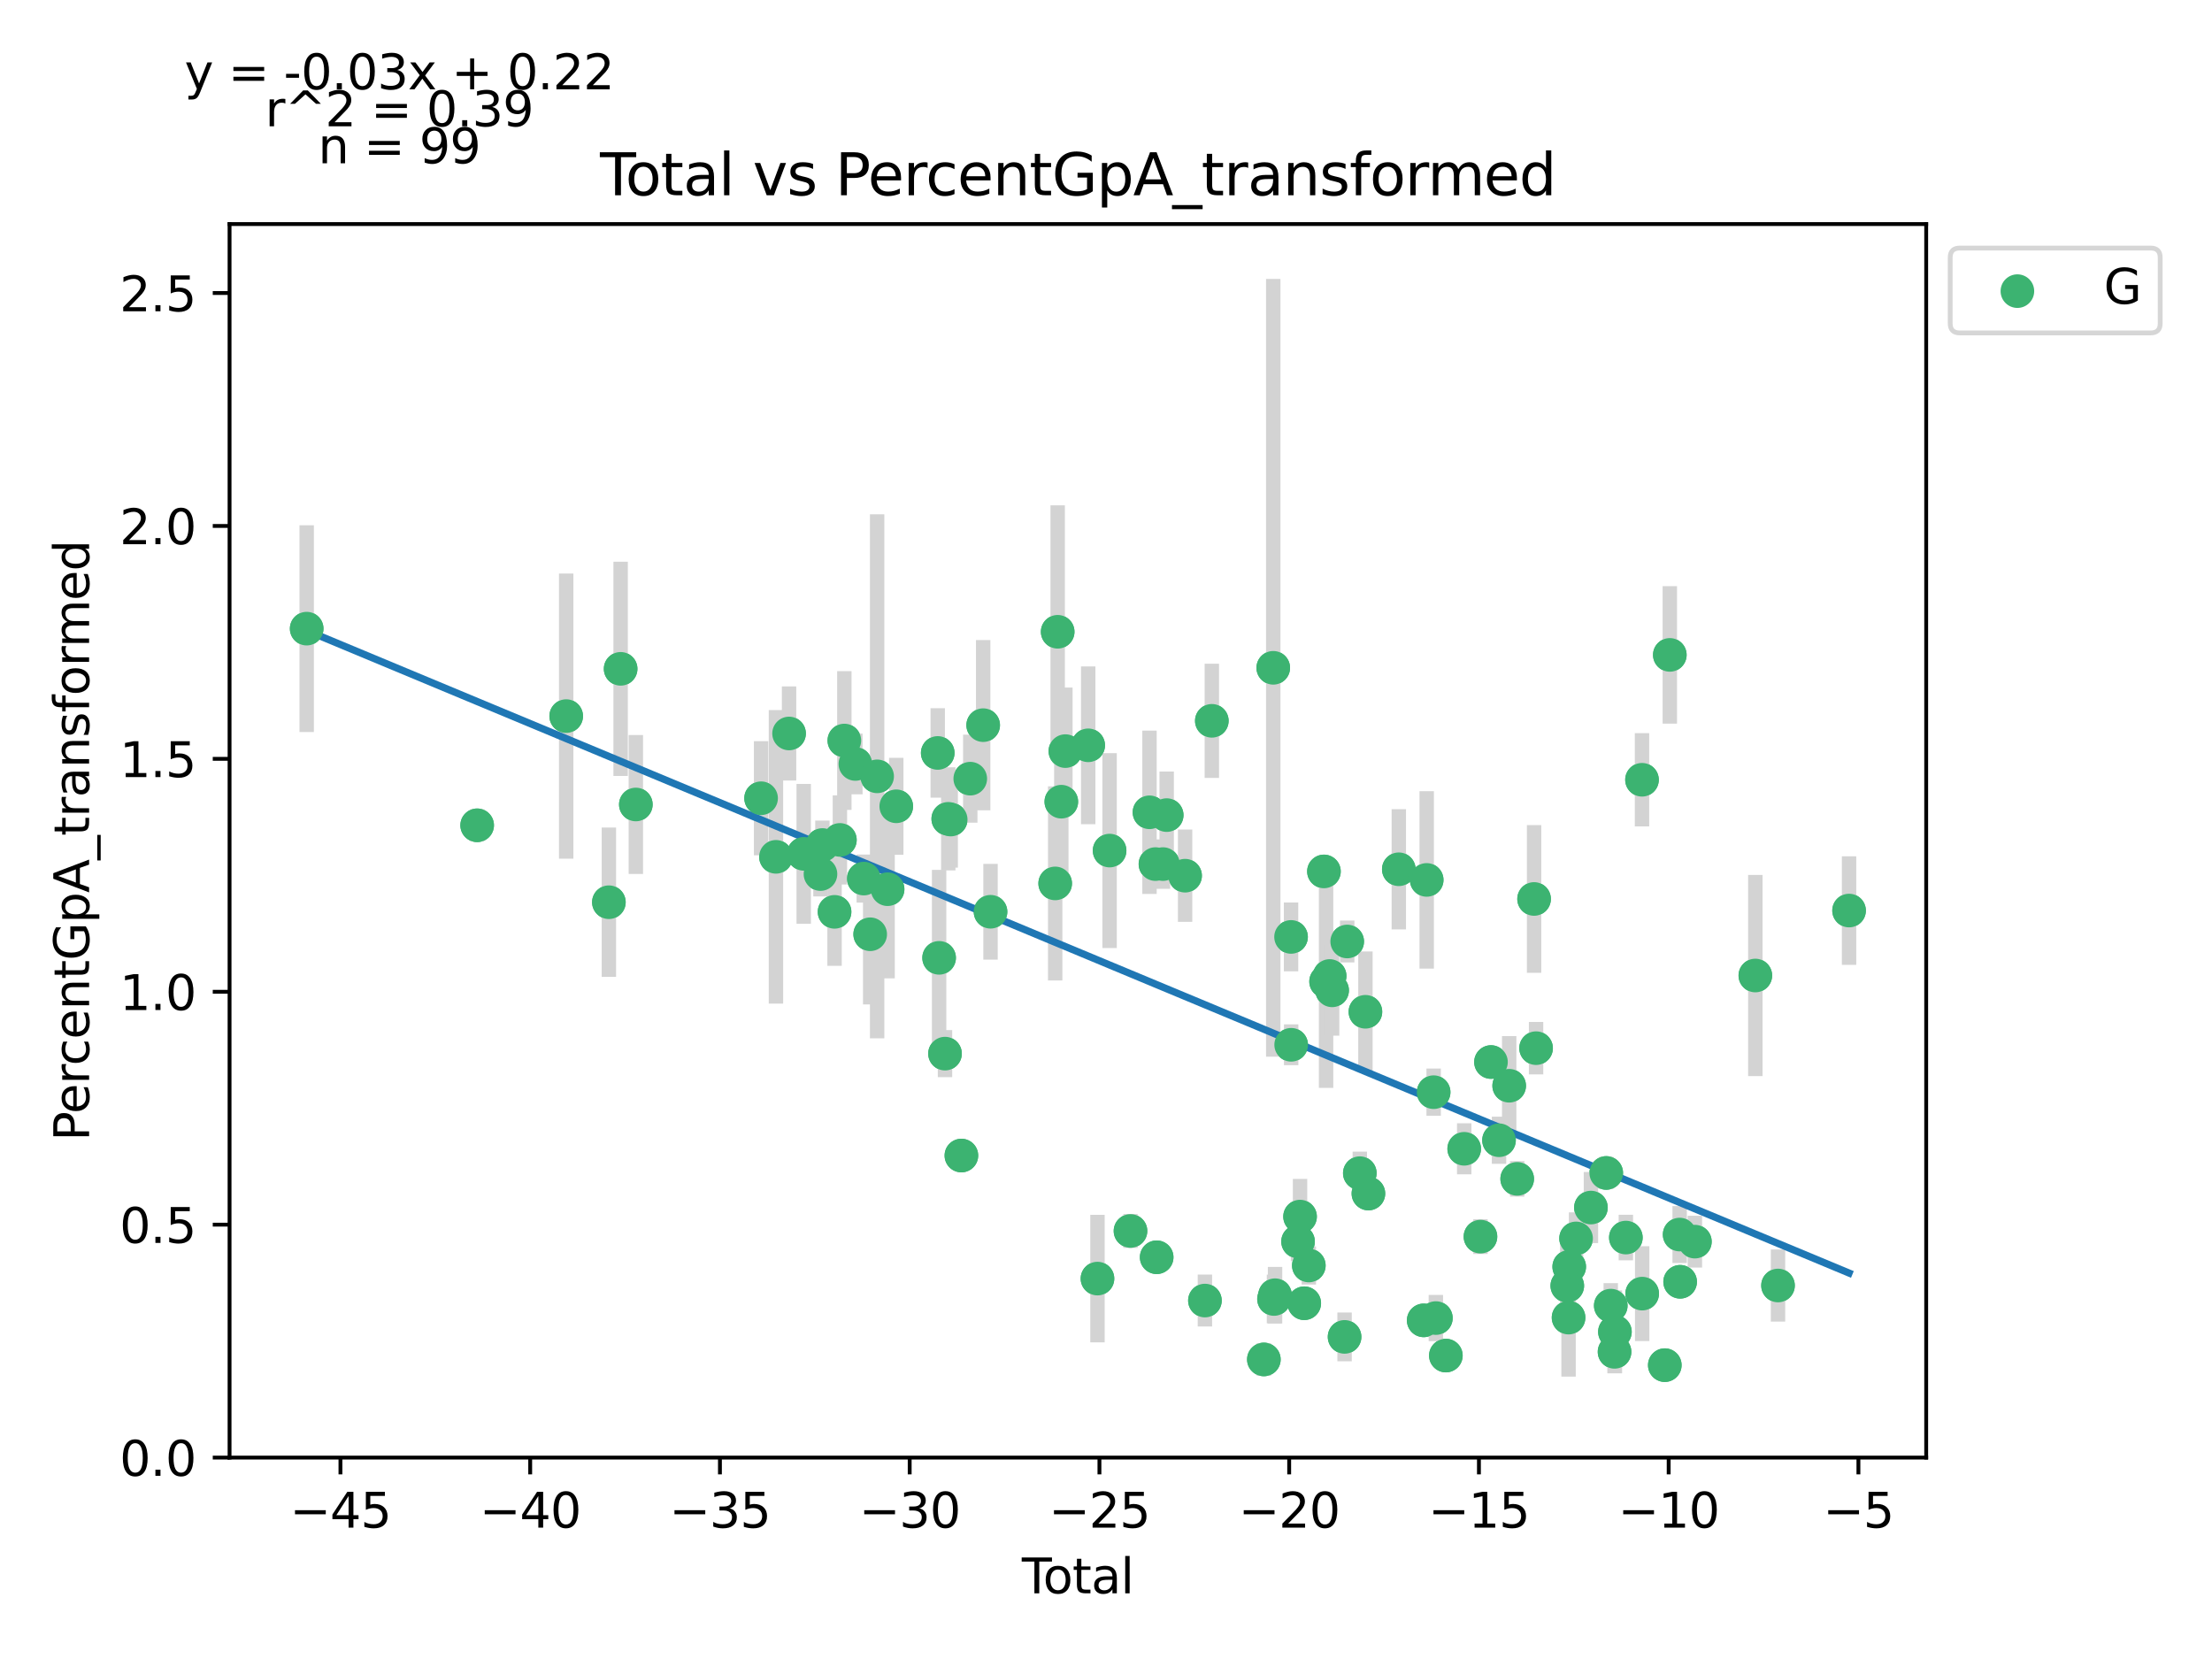 <?xml version="1.0" encoding="utf-8" standalone="no"?>
<!DOCTYPE svg PUBLIC "-//W3C//DTD SVG 1.1//EN"
  "http://www.w3.org/Graphics/SVG/1.1/DTD/svg11.dtd">
<svg xmlns:xlink="http://www.w3.org/1999/xlink" width="460.8pt" height="345.6pt" viewBox="0 0 460.8 345.6" xmlns="http://www.w3.org/2000/svg" version="1.1">
 <defs>
  <style type="text/css">*{stroke-linejoin: round; stroke-linecap: butt}</style>
 </defs>
 <g id="figure_1">
  <g id="patch_1">
   <path d="M 0 345.6 
L 460.8 345.6 
L 460.8 0 
L 0 0 
z
" style="fill: #ffffff"/>
  </g>
  <g id="axes_1">
   <g id="patch_2">
    <path d="M 47.821 303.64 
L 401.26 303.64 
L 401.26 46.676 
L 47.821 46.676 
z
" style="fill: #ffffff"/>
   </g>
   <g id="PathCollection_1">
    <defs>
     <path id="mb02f59ea10" d="M 0 3 
C 0.796 3 1.559 2.684 2.121 2.121 
C 2.684 1.559 3 0.796 3 0 
C 3 -0.796 2.684 -1.559 2.121 -2.121 
C 1.559 -2.684 0.796 -3 0 -3 
C -0.796 -3 -1.559 -2.684 -2.121 -2.121 
C -2.684 -1.559 -3 -0.796 -3 0 
C -3 0.796 -2.684 1.559 -2.121 2.121 
C -1.559 2.684 -0.796 3 0 3 
z
" style="stroke: #3cb371"/>
    </defs>
    <g clip-path="url(#p8abb389a45)">
     <use xlink:href="#mb02f59ea10" x="63.887" y="130.959" style="fill: #3cb371; stroke: #3cb371"/>
     <use xlink:href="#mb02f59ea10" x="99.401" y="171.925" style="fill: #3cb371; stroke: #3cb371"/>
     <use xlink:href="#mb02f59ea10" x="117.95" y="149.177" style="fill: #3cb371; stroke: #3cb371"/>
     <use xlink:href="#mb02f59ea10" x="126.842" y="187.948" style="fill: #3cb371; stroke: #3cb371"/>
     <use xlink:href="#mb02f59ea10" x="129.289" y="139.33" style="fill: #3cb371; stroke: #3cb371"/>
     <use xlink:href="#mb02f59ea10" x="132.458" y="167.589" style="fill: #3cb371; stroke: #3cb371"/>
     <use xlink:href="#mb02f59ea10" x="158.55" y="166.289" style="fill: #3cb371; stroke: #3cb371"/>
     <use xlink:href="#mb02f59ea10" x="161.646" y="178.494" style="fill: #3cb371; stroke: #3cb371"/>
     <use xlink:href="#mb02f59ea10" x="164.377" y="152.798" style="fill: #3cb371; stroke: #3cb371"/>
     <use xlink:href="#mb02f59ea10" x="167.43" y="177.873" style="fill: #3cb371; stroke: #3cb371"/>
     <use xlink:href="#mb02f59ea10" x="170.92" y="182.082" style="fill: #3cb371; stroke: #3cb371"/>
     <use xlink:href="#mb02f59ea10" x="171.322" y="176.034" style="fill: #3cb371; stroke: #3cb371"/>
     <use xlink:href="#mb02f59ea10" x="173.854" y="189.955" style="fill: #3cb371; stroke: #3cb371"/>
     <use xlink:href="#mb02f59ea10" x="174.965" y="174.97" style="fill: #3cb371; stroke: #3cb371"/>
     <use xlink:href="#mb02f59ea10" x="175.891" y="154.266" style="fill: #3cb371; stroke: #3cb371"/>
     <use xlink:href="#mb02f59ea10" x="178.193" y="159.147" style="fill: #3cb371; stroke: #3cb371"/>
     <use xlink:href="#mb02f59ea10" x="179.944" y="183.026" style="fill: #3cb371; stroke: #3cb371"/>
     <use xlink:href="#mb02f59ea10" x="181.277" y="194.625" style="fill: #3cb371; stroke: #3cb371"/>
     <use xlink:href="#mb02f59ea10" x="182.723" y="161.727" style="fill: #3cb371; stroke: #3cb371"/>
     <use xlink:href="#mb02f59ea10" x="184.904" y="185.239" style="fill: #3cb371; stroke: #3cb371"/>
     <use xlink:href="#mb02f59ea10" x="186.707" y="167.966" style="fill: #3cb371; stroke: #3cb371"/>
     <use xlink:href="#mb02f59ea10" x="195.346" y="156.853" style="fill: #3cb371; stroke: #3cb371"/>
     <use xlink:href="#mb02f59ea10" x="195.635" y="199.535" style="fill: #3cb371; stroke: #3cb371"/>
     <use xlink:href="#mb02f59ea10" x="196.863" y="219.489" style="fill: #3cb371; stroke: #3cb371"/>
     <use xlink:href="#mb02f59ea10" x="197.54" y="170.578" style="fill: #3cb371; stroke: #3cb371"/>
     <use xlink:href="#mb02f59ea10" x="198.048" y="170.727" style="fill: #3cb371; stroke: #3cb371"/>
     <use xlink:href="#mb02f59ea10" x="200.275" y="240.721" style="fill: #3cb371; stroke: #3cb371"/>
     <use xlink:href="#mb02f59ea10" x="202.124" y="162.211" style="fill: #3cb371; stroke: #3cb371"/>
     <use xlink:href="#mb02f59ea10" x="204.815" y="151.064" style="fill: #3cb371; stroke: #3cb371"/>
     <use xlink:href="#mb02f59ea10" x="206.346" y="189.936" style="fill: #3cb371; stroke: #3cb371"/>
     <use xlink:href="#mb02f59ea10" x="219.815" y="184.032" style="fill: #3cb371; stroke: #3cb371"/>
     <use xlink:href="#mb02f59ea10" x="220.335" y="131.611" style="fill: #3cb371; stroke: #3cb371"/>
     <use xlink:href="#mb02f59ea10" x="221.092" y="167.007" style="fill: #3cb371; stroke: #3cb371"/>
     <use xlink:href="#mb02f59ea10" x="221.938" y="156.469" style="fill: #3cb371; stroke: #3cb371"/>
     <use xlink:href="#mb02f59ea10" x="226.692" y="155.262" style="fill: #3cb371; stroke: #3cb371"/>
     <use xlink:href="#mb02f59ea10" x="228.623" y="266.355" style="fill: #3cb371; stroke: #3cb371"/>
     <use xlink:href="#mb02f59ea10" x="231.151" y="177.191" style="fill: #3cb371; stroke: #3cb371"/>
     <use xlink:href="#mb02f59ea10" x="235.503" y="256.433" style="fill: #3cb371; stroke: #3cb371"/>
     <use xlink:href="#mb02f59ea10" x="239.461" y="169.217" style="fill: #3cb371; stroke: #3cb371"/>
     <use xlink:href="#mb02f59ea10" x="240.701" y="180.005" style="fill: #3cb371; stroke: #3cb371"/>
     <use xlink:href="#mb02f59ea10" x="240.957" y="261.909" style="fill: #3cb371; stroke: #3cb371"/>
     <use xlink:href="#mb02f59ea10" x="242.269" y="180.005" style="fill: #3cb371; stroke: #3cb371"/>
     <use xlink:href="#mb02f59ea10" x="243.044" y="169.802" style="fill: #3cb371; stroke: #3cb371"/>
     <use xlink:href="#mb02f59ea10" x="246.878" y="182.422" style="fill: #3cb371; stroke: #3cb371"/>
     <use xlink:href="#mb02f59ea10" x="251.008" y="270.93" style="fill: #3cb371; stroke: #3cb371"/>
     <use xlink:href="#mb02f59ea10" x="252.446" y="150.16" style="fill: #3cb371; stroke: #3cb371"/>
     <use xlink:href="#mb02f59ea10" x="263.285" y="283.195" style="fill: #3cb371; stroke: #3cb371"/>
     <use xlink:href="#mb02f59ea10" x="265.242" y="139.117" style="fill: #3cb371; stroke: #3cb371"/>
     <use xlink:href="#mb02f59ea10" x="265.398" y="270.604" style="fill: #3cb371; stroke: #3cb371"/>
     <use xlink:href="#mb02f59ea10" x="265.618" y="269.816" style="fill: #3cb371; stroke: #3cb371"/>
     <use xlink:href="#mb02f59ea10" x="268.95" y="195.178" style="fill: #3cb371; stroke: #3cb371"/>
     <use xlink:href="#mb02f59ea10" x="268.974" y="217.647" style="fill: #3cb371; stroke: #3cb371"/>
     <use xlink:href="#mb02f59ea10" x="270.408" y="258.635" style="fill: #3cb371; stroke: #3cb371"/>
     <use xlink:href="#mb02f59ea10" x="270.826" y="253.438" style="fill: #3cb371; stroke: #3cb371"/>
     <use xlink:href="#mb02f59ea10" x="271.7" y="271.489" style="fill: #3cb371; stroke: #3cb371"/>
     <use xlink:href="#mb02f59ea10" x="272.653" y="263.627" style="fill: #3cb371; stroke: #3cb371"/>
     <use xlink:href="#mb02f59ea10" x="275.801" y="181.534" style="fill: #3cb371; stroke: #3cb371"/>
     <use xlink:href="#mb02f59ea10" x="276.247" y="204.464" style="fill: #3cb371; stroke: #3cb371"/>
     <use xlink:href="#mb02f59ea10" x="276.99" y="203.317" style="fill: #3cb371; stroke: #3cb371"/>
     <use xlink:href="#mb02f59ea10" x="277.508" y="206.307" style="fill: #3cb371; stroke: #3cb371"/>
     <use xlink:href="#mb02f59ea10" x="280.099" y="278.498" style="fill: #3cb371; stroke: #3cb371"/>
     <use xlink:href="#mb02f59ea10" x="280.648" y="196.13" style="fill: #3cb371; stroke: #3cb371"/>
     <use xlink:href="#mb02f59ea10" x="283.275" y="244.391" style="fill: #3cb371; stroke: #3cb371"/>
     <use xlink:href="#mb02f59ea10" x="284.443" y="210.773" style="fill: #3cb371; stroke: #3cb371"/>
     <use xlink:href="#mb02f59ea10" x="285.066" y="248.639" style="fill: #3cb371; stroke: #3cb371"/>
     <use xlink:href="#mb02f59ea10" x="291.397" y="181.085" style="fill: #3cb371; stroke: #3cb371"/>
     <use xlink:href="#mb02f59ea10" x="296.582" y="275.056" style="fill: #3cb371; stroke: #3cb371"/>
     <use xlink:href="#mb02f59ea10" x="297.207" y="183.303" style="fill: #3cb371; stroke: #3cb371"/>
     <use xlink:href="#mb02f59ea10" x="298.655" y="227.521" style="fill: #3cb371; stroke: #3cb371"/>
     <use xlink:href="#mb02f59ea10" x="299.119" y="274.578" style="fill: #3cb371; stroke: #3cb371"/>
     <use xlink:href="#mb02f59ea10" x="301.201" y="282.39" style="fill: #3cb371; stroke: #3cb371"/>
     <use xlink:href="#mb02f59ea10" x="305.019" y="239.314" style="fill: #3cb371; stroke: #3cb371"/>
     <use xlink:href="#mb02f59ea10" x="308.408" y="257.613" style="fill: #3cb371; stroke: #3cb371"/>
     <use xlink:href="#mb02f59ea10" x="310.599" y="221.242" style="fill: #3cb371; stroke: #3cb371"/>
     <use xlink:href="#mb02f59ea10" x="312.272" y="237.533" style="fill: #3cb371; stroke: #3cb371"/>
     <use xlink:href="#mb02f59ea10" x="314.39" y="226.182" style="fill: #3cb371; stroke: #3cb371"/>
     <use xlink:href="#mb02f59ea10" x="316.058" y="245.579" style="fill: #3cb371; stroke: #3cb371"/>
     <use xlink:href="#mb02f59ea10" x="319.577" y="187.27" style="fill: #3cb371; stroke: #3cb371"/>
     <use xlink:href="#mb02f59ea10" x="319.994" y="218.352" style="fill: #3cb371; stroke: #3cb371"/>
     <use xlink:href="#mb02f59ea10" x="326.495" y="267.846" style="fill: #3cb371; stroke: #3cb371"/>
     <use xlink:href="#mb02f59ea10" x="326.76" y="274.483" style="fill: #3cb371; stroke: #3cb371"/>
     <use xlink:href="#mb02f59ea10" x="326.898" y="263.89" style="fill: #3cb371; stroke: #3cb371"/>
     <use xlink:href="#mb02f59ea10" x="328.326" y="257.985" style="fill: #3cb371; stroke: #3cb371"/>
     <use xlink:href="#mb02f59ea10" x="331.419" y="251.556" style="fill: #3cb371; stroke: #3cb371"/>
     <use xlink:href="#mb02f59ea10" x="334.612" y="244.346" style="fill: #3cb371; stroke: #3cb371"/>
     <use xlink:href="#mb02f59ea10" x="335.552" y="271.986" style="fill: #3cb371; stroke: #3cb371"/>
     <use xlink:href="#mb02f59ea10" x="336.339" y="281.613" style="fill: #3cb371; stroke: #3cb371"/>
     <use xlink:href="#mb02f59ea10" x="336.419" y="277.448" style="fill: #3cb371; stroke: #3cb371"/>
     <use xlink:href="#mb02f59ea10" x="338.696" y="257.806" style="fill: #3cb371; stroke: #3cb371"/>
     <use xlink:href="#mb02f59ea10" x="342.059" y="162.441" style="fill: #3cb371; stroke: #3cb371"/>
     <use xlink:href="#mb02f59ea10" x="342.099" y="269.486" style="fill: #3cb371; stroke: #3cb371"/>
     <use xlink:href="#mb02f59ea10" x="346.808" y="284.386" style="fill: #3cb371; stroke: #3cb371"/>
     <use xlink:href="#mb02f59ea10" x="347.855" y="136.427" style="fill: #3cb371; stroke: #3cb371"/>
     <use xlink:href="#mb02f59ea10" x="349.901" y="257.181" style="fill: #3cb371; stroke: #3cb371"/>
     <use xlink:href="#mb02f59ea10" x="350.003" y="267.019" style="fill: #3cb371; stroke: #3cb371"/>
     <use xlink:href="#mb02f59ea10" x="353.077" y="258.656" style="fill: #3cb371; stroke: #3cb371"/>
     <use xlink:href="#mb02f59ea10" x="365.668" y="203.217" style="fill: #3cb371; stroke: #3cb371"/>
     <use xlink:href="#mb02f59ea10" x="370.393" y="267.794" style="fill: #3cb371; stroke: #3cb371"/>
     <use xlink:href="#mb02f59ea10" x="385.195" y="189.686" style="fill: #3cb371; stroke: #3cb371"/>
    </g>
   </g>
   <g id="matplotlib.axis_1">
    <g id="xtick_1">
     <g id="line2d_1">
      <defs>
       <path id="m90e17b180d" d="M 0 0 
L 0 3.5 
" style="stroke: #000000; stroke-width: 0.8"/>
      </defs>
      <g>
       <use xlink:href="#m90e17b180d" x="70.921" y="303.64" style="stroke: #000000; stroke-width: 0.8"/>
      </g>
     </g>
     <g id="text_1">
      <!-- −45 -->
      <g transform="translate(60.369 318.238)scale(0.1 -0.1)">
       <defs>
        <path id="DejaVuSans-2212" d="M 678 2272 
L 4684 2272 
L 4684 1741 
L 678 1741 
L 678 2272 
z
" transform="scale(0.016)"/>
        <path id="DejaVuSans-34" d="M 2419 4116 
L 825 1625 
L 2419 1625 
L 2419 4116 
z
M 2253 4666 
L 3047 4666 
L 3047 1625 
L 3713 1625 
L 3713 1100 
L 3047 1100 
L 3047 0 
L 2419 0 
L 2419 1100 
L 313 1100 
L 313 1709 
L 2253 4666 
z
" transform="scale(0.016)"/>
        <path id="DejaVuSans-35" d="M 691 4666 
L 3169 4666 
L 3169 4134 
L 1269 4134 
L 1269 2991 
Q 1406 3038 1543 3061 
Q 1681 3084 1819 3084 
Q 2600 3084 3056 2656 
Q 3513 2228 3513 1497 
Q 3513 744 3044 326 
Q 2575 -91 1722 -91 
Q 1428 -91 1123 -41 
Q 819 9 494 109 
L 494 744 
Q 775 591 1075 516 
Q 1375 441 1709 441 
Q 2250 441 2565 725 
Q 2881 1009 2881 1497 
Q 2881 1984 2565 2268 
Q 2250 2553 1709 2553 
Q 1456 2553 1204 2497 
Q 953 2441 691 2322 
L 691 4666 
z
" transform="scale(0.016)"/>
       </defs>
       <use xlink:href="#DejaVuSans-2212"/>
       <use xlink:href="#DejaVuSans-34" x="83.789"/>
       <use xlink:href="#DejaVuSans-35" x="147.412"/>
      </g>
     </g>
    </g>
    <g id="xtick_2">
     <g id="line2d_2">
      <g>
       <use xlink:href="#m90e17b180d" x="110.449" y="303.64" style="stroke: #000000; stroke-width: 0.8"/>
      </g>
     </g>
     <g id="text_2">
      <!-- −40 -->
      <g transform="translate(99.896 318.238)scale(0.1 -0.1)">
       <defs>
        <path id="DejaVuSans-30" d="M 2034 4250 
Q 1547 4250 1301 3770 
Q 1056 3291 1056 2328 
Q 1056 1369 1301 889 
Q 1547 409 2034 409 
Q 2525 409 2770 889 
Q 3016 1369 3016 2328 
Q 3016 3291 2770 3770 
Q 2525 4250 2034 4250 
z
M 2034 4750 
Q 2819 4750 3233 4129 
Q 3647 3509 3647 2328 
Q 3647 1150 3233 529 
Q 2819 -91 2034 -91 
Q 1250 -91 836 529 
Q 422 1150 422 2328 
Q 422 3509 836 4129 
Q 1250 4750 2034 4750 
z
" transform="scale(0.016)"/>
       </defs>
       <use xlink:href="#DejaVuSans-2212"/>
       <use xlink:href="#DejaVuSans-34" x="83.789"/>
       <use xlink:href="#DejaVuSans-30" x="147.412"/>
      </g>
     </g>
    </g>
    <g id="xtick_3">
     <g id="line2d_3">
      <g>
       <use xlink:href="#m90e17b180d" x="149.976" y="303.64" style="stroke: #000000; stroke-width: 0.8"/>
      </g>
     </g>
     <g id="text_3">
      <!-- −35 -->
      <g transform="translate(139.424 318.238)scale(0.1 -0.1)">
       <defs>
        <path id="DejaVuSans-33" d="M 2597 2516 
Q 3050 2419 3304 2112 
Q 3559 1806 3559 1356 
Q 3559 666 3084 287 
Q 2609 -91 1734 -91 
Q 1441 -91 1130 -33 
Q 819 25 488 141 
L 488 750 
Q 750 597 1062 519 
Q 1375 441 1716 441 
Q 2309 441 2620 675 
Q 2931 909 2931 1356 
Q 2931 1769 2642 2001 
Q 2353 2234 1838 2234 
L 1294 2234 
L 1294 2753 
L 1863 2753 
Q 2328 2753 2575 2939 
Q 2822 3125 2822 3475 
Q 2822 3834 2567 4026 
Q 2313 4219 1838 4219 
Q 1578 4219 1281 4162 
Q 984 4106 628 3988 
L 628 4550 
Q 988 4650 1302 4700 
Q 1616 4750 1894 4750 
Q 2613 4750 3031 4423 
Q 3450 4097 3450 3541 
Q 3450 3153 3228 2886 
Q 3006 2619 2597 2516 
z
" transform="scale(0.016)"/>
       </defs>
       <use xlink:href="#DejaVuSans-2212"/>
       <use xlink:href="#DejaVuSans-33" x="83.789"/>
       <use xlink:href="#DejaVuSans-35" x="147.412"/>
      </g>
     </g>
    </g>
    <g id="xtick_4">
     <g id="line2d_4">
      <g>
       <use xlink:href="#m90e17b180d" x="189.504" y="303.64" style="stroke: #000000; stroke-width: 0.8"/>
      </g>
     </g>
     <g id="text_4">
      <!-- −30 -->
      <g transform="translate(178.952 318.238)scale(0.1 -0.1)">
       <use xlink:href="#DejaVuSans-2212"/>
       <use xlink:href="#DejaVuSans-33" x="83.789"/>
       <use xlink:href="#DejaVuSans-30" x="147.412"/>
      </g>
     </g>
    </g>
    <g id="xtick_5">
     <g id="line2d_5">
      <g>
       <use xlink:href="#m90e17b180d" x="229.032" y="303.64" style="stroke: #000000; stroke-width: 0.8"/>
      </g>
     </g>
     <g id="text_5">
      <!-- −25 -->
      <g transform="translate(218.479 318.238)scale(0.1 -0.1)">
       <defs>
        <path id="DejaVuSans-32" d="M 1228 531 
L 3431 531 
L 3431 0 
L 469 0 
L 469 531 
Q 828 903 1448 1529 
Q 2069 2156 2228 2338 
Q 2531 2678 2651 2914 
Q 2772 3150 2772 3378 
Q 2772 3750 2511 3984 
Q 2250 4219 1831 4219 
Q 1534 4219 1204 4116 
Q 875 4013 500 3803 
L 500 4441 
Q 881 4594 1212 4672 
Q 1544 4750 1819 4750 
Q 2544 4750 2975 4387 
Q 3406 4025 3406 3419 
Q 3406 3131 3298 2873 
Q 3191 2616 2906 2266 
Q 2828 2175 2409 1742 
Q 1991 1309 1228 531 
z
" transform="scale(0.016)"/>
       </defs>
       <use xlink:href="#DejaVuSans-2212"/>
       <use xlink:href="#DejaVuSans-32" x="83.789"/>
       <use xlink:href="#DejaVuSans-35" x="147.412"/>
      </g>
     </g>
    </g>
    <g id="xtick_6">
     <g id="line2d_6">
      <g>
       <use xlink:href="#m90e17b180d" x="268.559" y="303.64" style="stroke: #000000; stroke-width: 0.8"/>
      </g>
     </g>
     <g id="text_6">
      <!-- −20 -->
      <g transform="translate(258.007 318.238)scale(0.1 -0.1)">
       <use xlink:href="#DejaVuSans-2212"/>
       <use xlink:href="#DejaVuSans-32" x="83.789"/>
       <use xlink:href="#DejaVuSans-30" x="147.412"/>
      </g>
     </g>
    </g>
    <g id="xtick_7">
     <g id="line2d_7">
      <g>
       <use xlink:href="#m90e17b180d" x="308.087" y="303.64" style="stroke: #000000; stroke-width: 0.8"/>
      </g>
     </g>
     <g id="text_7">
      <!-- −15 -->
      <g transform="translate(297.534 318.238)scale(0.1 -0.1)">
       <defs>
        <path id="DejaVuSans-31" d="M 794 531 
L 1825 531 
L 1825 4091 
L 703 3866 
L 703 4441 
L 1819 4666 
L 2450 4666 
L 2450 531 
L 3481 531 
L 3481 0 
L 794 0 
L 794 531 
z
" transform="scale(0.016)"/>
       </defs>
       <use xlink:href="#DejaVuSans-2212"/>
       <use xlink:href="#DejaVuSans-31" x="83.789"/>
       <use xlink:href="#DejaVuSans-35" x="147.412"/>
      </g>
     </g>
    </g>
    <g id="xtick_8">
     <g id="line2d_8">
      <g>
       <use xlink:href="#m90e17b180d" x="347.614" y="303.64" style="stroke: #000000; stroke-width: 0.8"/>
      </g>
     </g>
     <g id="text_8">
      <!-- −10 -->
      <g transform="translate(337.062 318.238)scale(0.1 -0.1)">
       <use xlink:href="#DejaVuSans-2212"/>
       <use xlink:href="#DejaVuSans-31" x="83.789"/>
       <use xlink:href="#DejaVuSans-30" x="147.412"/>
      </g>
     </g>
    </g>
    <g id="xtick_9">
     <g id="line2d_9">
      <g>
       <use xlink:href="#m90e17b180d" x="387.142" y="303.64" style="stroke: #000000; stroke-width: 0.8"/>
      </g>
     </g>
     <g id="text_9">
      <!-- −5 -->
      <g transform="translate(379.771 318.238)scale(0.1 -0.1)">
       <use xlink:href="#DejaVuSans-2212"/>
       <use xlink:href="#DejaVuSans-35" x="83.789"/>
      </g>
     </g>
    </g>
    <g id="text_10">
     <!-- Total -->
     <g transform="translate(212.864 331.917)scale(0.1 -0.1)">
      <defs>
       <path id="DejaVuSans-54" d="M -19 4666 
L 3928 4666 
L 3928 4134 
L 2272 4134 
L 2272 0 
L 1638 0 
L 1638 4134 
L -19 4134 
L -19 4666 
z
" transform="scale(0.016)"/>
       <path id="DejaVuSans-6f" d="M 1959 3097 
Q 1497 3097 1228 2736 
Q 959 2375 959 1747 
Q 959 1119 1226 758 
Q 1494 397 1959 397 
Q 2419 397 2687 759 
Q 2956 1122 2956 1747 
Q 2956 2369 2687 2733 
Q 2419 3097 1959 3097 
z
M 1959 3584 
Q 2709 3584 3137 3096 
Q 3566 2609 3566 1747 
Q 3566 888 3137 398 
Q 2709 -91 1959 -91 
Q 1206 -91 779 398 
Q 353 888 353 1747 
Q 353 2609 779 3096 
Q 1206 3584 1959 3584 
z
" transform="scale(0.016)"/>
       <path id="DejaVuSans-74" d="M 1172 4494 
L 1172 3500 
L 2356 3500 
L 2356 3053 
L 1172 3053 
L 1172 1153 
Q 1172 725 1289 603 
Q 1406 481 1766 481 
L 2356 481 
L 2356 0 
L 1766 0 
Q 1100 0 847 248 
Q 594 497 594 1153 
L 594 3053 
L 172 3053 
L 172 3500 
L 594 3500 
L 594 4494 
L 1172 4494 
z
" transform="scale(0.016)"/>
       <path id="DejaVuSans-61" d="M 2194 1759 
Q 1497 1759 1228 1600 
Q 959 1441 959 1056 
Q 959 750 1161 570 
Q 1363 391 1709 391 
Q 2188 391 2477 730 
Q 2766 1069 2766 1631 
L 2766 1759 
L 2194 1759 
z
M 3341 1997 
L 3341 0 
L 2766 0 
L 2766 531 
Q 2569 213 2275 61 
Q 1981 -91 1556 -91 
Q 1019 -91 701 211 
Q 384 513 384 1019 
Q 384 1609 779 1909 
Q 1175 2209 1959 2209 
L 2766 2209 
L 2766 2266 
Q 2766 2663 2505 2880 
Q 2244 3097 1772 3097 
Q 1472 3097 1187 3025 
Q 903 2953 641 2809 
L 641 3341 
Q 956 3463 1253 3523 
Q 1550 3584 1831 3584 
Q 2591 3584 2966 3190 
Q 3341 2797 3341 1997 
z
" transform="scale(0.016)"/>
       <path id="DejaVuSans-6c" d="M 603 4863 
L 1178 4863 
L 1178 0 
L 603 0 
L 603 4863 
z
" transform="scale(0.016)"/>
      </defs>
      <use xlink:href="#DejaVuSans-54"/>
      <use xlink:href="#DejaVuSans-6f" x="44.084"/>
      <use xlink:href="#DejaVuSans-74" x="105.266"/>
      <use xlink:href="#DejaVuSans-61" x="144.475"/>
      <use xlink:href="#DejaVuSans-6c" x="205.754"/>
     </g>
    </g>
   </g>
   <g id="matplotlib.axis_2">
    <g id="ytick_1">
     <g id="line2d_10">
      <defs>
       <path id="m372096aa1f" d="M 0 0 
L -3.5 0 
" style="stroke: #000000; stroke-width: 0.8"/>
      </defs>
      <g>
       <use xlink:href="#m372096aa1f" x="47.821" y="303.64" style="stroke: #000000; stroke-width: 0.8"/>
      </g>
     </g>
     <g id="text_11">
      <!-- 0.0 -->
      <g transform="translate(24.918 307.439)scale(0.1 -0.1)">
       <defs>
        <path id="DejaVuSans-2e" d="M 684 794 
L 1344 794 
L 1344 0 
L 684 0 
L 684 794 
z
" transform="scale(0.016)"/>
       </defs>
       <use xlink:href="#DejaVuSans-30"/>
       <use xlink:href="#DejaVuSans-2e" x="63.623"/>
       <use xlink:href="#DejaVuSans-30" x="95.41"/>
      </g>
     </g>
    </g>
    <g id="ytick_2">
     <g id="line2d_11">
      <g>
       <use xlink:href="#m372096aa1f" x="47.821" y="255.121" style="stroke: #000000; stroke-width: 0.8"/>
      </g>
     </g>
     <g id="text_12">
      <!-- 0.5 -->
      <g transform="translate(24.918 258.92)scale(0.1 -0.1)">
       <use xlink:href="#DejaVuSans-30"/>
       <use xlink:href="#DejaVuSans-2e" x="63.623"/>
       <use xlink:href="#DejaVuSans-35" x="95.41"/>
      </g>
     </g>
    </g>
    <g id="ytick_3">
     <g id="line2d_12">
      <g>
       <use xlink:href="#m372096aa1f" x="47.821" y="206.602" style="stroke: #000000; stroke-width: 0.8"/>
      </g>
     </g>
     <g id="text_13">
      <!-- 1.0 -->
      <g transform="translate(24.918 210.401)scale(0.1 -0.1)">
       <use xlink:href="#DejaVuSans-31"/>
       <use xlink:href="#DejaVuSans-2e" x="63.623"/>
       <use xlink:href="#DejaVuSans-30" x="95.41"/>
      </g>
     </g>
    </g>
    <g id="ytick_4">
     <g id="line2d_13">
      <g>
       <use xlink:href="#m372096aa1f" x="47.821" y="158.083" style="stroke: #000000; stroke-width: 0.8"/>
      </g>
     </g>
     <g id="text_14">
      <!-- 1.5 -->
      <g transform="translate(24.918 161.882)scale(0.1 -0.1)">
       <use xlink:href="#DejaVuSans-31"/>
       <use xlink:href="#DejaVuSans-2e" x="63.623"/>
       <use xlink:href="#DejaVuSans-35" x="95.41"/>
      </g>
     </g>
    </g>
    <g id="ytick_5">
     <g id="line2d_14">
      <g>
       <use xlink:href="#m372096aa1f" x="47.821" y="109.564" style="stroke: #000000; stroke-width: 0.8"/>
      </g>
     </g>
     <g id="text_15">
      <!-- 2.0 -->
      <g transform="translate(24.918 113.363)scale(0.1 -0.1)">
       <use xlink:href="#DejaVuSans-32"/>
       <use xlink:href="#DejaVuSans-2e" x="63.623"/>
       <use xlink:href="#DejaVuSans-30" x="95.41"/>
      </g>
     </g>
    </g>
    <g id="ytick_6">
     <g id="line2d_15">
      <g>
       <use xlink:href="#m372096aa1f" x="47.821" y="61.045" style="stroke: #000000; stroke-width: 0.8"/>
      </g>
     </g>
     <g id="text_16">
      <!-- 2.5 -->
      <g transform="translate(24.918 64.844)scale(0.1 -0.1)">
       <use xlink:href="#DejaVuSans-32"/>
       <use xlink:href="#DejaVuSans-2e" x="63.623"/>
       <use xlink:href="#DejaVuSans-35" x="95.41"/>
      </g>
     </g>
    </g>
    <g id="text_17">
     <!-- PercentGpA_transformed -->
     <g transform="translate(18.56 237.696)rotate(-90)scale(0.1 -0.1)">
      <defs>
       <path id="DejaVuSans-50" d="M 1259 4147 
L 1259 2394 
L 2053 2394 
Q 2494 2394 2734 2622 
Q 2975 2850 2975 3272 
Q 2975 3691 2734 3919 
Q 2494 4147 2053 4147 
L 1259 4147 
z
M 628 4666 
L 2053 4666 
Q 2838 4666 3239 4311 
Q 3641 3956 3641 3272 
Q 3641 2581 3239 2228 
Q 2838 1875 2053 1875 
L 1259 1875 
L 1259 0 
L 628 0 
L 628 4666 
z
" transform="scale(0.016)"/>
       <path id="DejaVuSans-65" d="M 3597 1894 
L 3597 1613 
L 953 1613 
Q 991 1019 1311 708 
Q 1631 397 2203 397 
Q 2534 397 2845 478 
Q 3156 559 3463 722 
L 3463 178 
Q 3153 47 2828 -22 
Q 2503 -91 2169 -91 
Q 1331 -91 842 396 
Q 353 884 353 1716 
Q 353 2575 817 3079 
Q 1281 3584 2069 3584 
Q 2775 3584 3186 3129 
Q 3597 2675 3597 1894 
z
M 3022 2063 
Q 3016 2534 2758 2815 
Q 2500 3097 2075 3097 
Q 1594 3097 1305 2825 
Q 1016 2553 972 2059 
L 3022 2063 
z
" transform="scale(0.016)"/>
       <path id="DejaVuSans-72" d="M 2631 2963 
Q 2534 3019 2420 3045 
Q 2306 3072 2169 3072 
Q 1681 3072 1420 2755 
Q 1159 2438 1159 1844 
L 1159 0 
L 581 0 
L 581 3500 
L 1159 3500 
L 1159 2956 
Q 1341 3275 1631 3429 
Q 1922 3584 2338 3584 
Q 2397 3584 2469 3576 
Q 2541 3569 2628 3553 
L 2631 2963 
z
" transform="scale(0.016)"/>
       <path id="DejaVuSans-63" d="M 3122 3366 
L 3122 2828 
Q 2878 2963 2633 3030 
Q 2388 3097 2138 3097 
Q 1578 3097 1268 2742 
Q 959 2388 959 1747 
Q 959 1106 1268 751 
Q 1578 397 2138 397 
Q 2388 397 2633 464 
Q 2878 531 3122 666 
L 3122 134 
Q 2881 22 2623 -34 
Q 2366 -91 2075 -91 
Q 1284 -91 818 406 
Q 353 903 353 1747 
Q 353 2603 823 3093 
Q 1294 3584 2113 3584 
Q 2378 3584 2631 3529 
Q 2884 3475 3122 3366 
z
" transform="scale(0.016)"/>
       <path id="DejaVuSans-6e" d="M 3513 2113 
L 3513 0 
L 2938 0 
L 2938 2094 
Q 2938 2591 2744 2837 
Q 2550 3084 2163 3084 
Q 1697 3084 1428 2787 
Q 1159 2491 1159 1978 
L 1159 0 
L 581 0 
L 581 3500 
L 1159 3500 
L 1159 2956 
Q 1366 3272 1645 3428 
Q 1925 3584 2291 3584 
Q 2894 3584 3203 3211 
Q 3513 2838 3513 2113 
z
" transform="scale(0.016)"/>
       <path id="DejaVuSans-47" d="M 3809 666 
L 3809 1919 
L 2778 1919 
L 2778 2438 
L 4434 2438 
L 4434 434 
Q 4069 175 3628 42 
Q 3188 -91 2688 -91 
Q 1594 -91 976 548 
Q 359 1188 359 2328 
Q 359 3472 976 4111 
Q 1594 4750 2688 4750 
Q 3144 4750 3555 4637 
Q 3966 4525 4313 4306 
L 4313 3634 
Q 3963 3931 3569 4081 
Q 3175 4231 2741 4231 
Q 1884 4231 1454 3753 
Q 1025 3275 1025 2328 
Q 1025 1384 1454 906 
Q 1884 428 2741 428 
Q 3075 428 3337 486 
Q 3600 544 3809 666 
z
" transform="scale(0.016)"/>
       <path id="DejaVuSans-70" d="M 1159 525 
L 1159 -1331 
L 581 -1331 
L 581 3500 
L 1159 3500 
L 1159 2969 
Q 1341 3281 1617 3432 
Q 1894 3584 2278 3584 
Q 2916 3584 3314 3078 
Q 3713 2572 3713 1747 
Q 3713 922 3314 415 
Q 2916 -91 2278 -91 
Q 1894 -91 1617 61 
Q 1341 213 1159 525 
z
M 3116 1747 
Q 3116 2381 2855 2742 
Q 2594 3103 2138 3103 
Q 1681 3103 1420 2742 
Q 1159 2381 1159 1747 
Q 1159 1113 1420 752 
Q 1681 391 2138 391 
Q 2594 391 2855 752 
Q 3116 1113 3116 1747 
z
" transform="scale(0.016)"/>
       <path id="DejaVuSans-41" d="M 2188 4044 
L 1331 1722 
L 3047 1722 
L 2188 4044 
z
M 1831 4666 
L 2547 4666 
L 4325 0 
L 3669 0 
L 3244 1197 
L 1141 1197 
L 716 0 
L 50 0 
L 1831 4666 
z
" transform="scale(0.016)"/>
       <path id="DejaVuSans-5f" d="M 3263 -1063 
L 3263 -1509 
L -63 -1509 
L -63 -1063 
L 3263 -1063 
z
" transform="scale(0.016)"/>
       <path id="DejaVuSans-73" d="M 2834 3397 
L 2834 2853 
Q 2591 2978 2328 3040 
Q 2066 3103 1784 3103 
Q 1356 3103 1142 2972 
Q 928 2841 928 2578 
Q 928 2378 1081 2264 
Q 1234 2150 1697 2047 
L 1894 2003 
Q 2506 1872 2764 1633 
Q 3022 1394 3022 966 
Q 3022 478 2636 193 
Q 2250 -91 1575 -91 
Q 1294 -91 989 -36 
Q 684 19 347 128 
L 347 722 
Q 666 556 975 473 
Q 1284 391 1588 391 
Q 1994 391 2212 530 
Q 2431 669 2431 922 
Q 2431 1156 2273 1281 
Q 2116 1406 1581 1522 
L 1381 1569 
Q 847 1681 609 1914 
Q 372 2147 372 2553 
Q 372 3047 722 3315 
Q 1072 3584 1716 3584 
Q 2034 3584 2315 3537 
Q 2597 3491 2834 3397 
z
" transform="scale(0.016)"/>
       <path id="DejaVuSans-66" d="M 2375 4863 
L 2375 4384 
L 1825 4384 
Q 1516 4384 1395 4259 
Q 1275 4134 1275 3809 
L 1275 3500 
L 2222 3500 
L 2222 3053 
L 1275 3053 
L 1275 0 
L 697 0 
L 697 3053 
L 147 3053 
L 147 3500 
L 697 3500 
L 697 3744 
Q 697 4328 969 4595 
Q 1241 4863 1831 4863 
L 2375 4863 
z
" transform="scale(0.016)"/>
       <path id="DejaVuSans-6d" d="M 3328 2828 
Q 3544 3216 3844 3400 
Q 4144 3584 4550 3584 
Q 5097 3584 5394 3201 
Q 5691 2819 5691 2113 
L 5691 0 
L 5113 0 
L 5113 2094 
Q 5113 2597 4934 2840 
Q 4756 3084 4391 3084 
Q 3944 3084 3684 2787 
Q 3425 2491 3425 1978 
L 3425 0 
L 2847 0 
L 2847 2094 
Q 2847 2600 2669 2842 
Q 2491 3084 2119 3084 
Q 1678 3084 1418 2786 
Q 1159 2488 1159 1978 
L 1159 0 
L 581 0 
L 581 3500 
L 1159 3500 
L 1159 2956 
Q 1356 3278 1631 3431 
Q 1906 3584 2284 3584 
Q 2666 3584 2933 3390 
Q 3200 3197 3328 2828 
z
" transform="scale(0.016)"/>
       <path id="DejaVuSans-64" d="M 2906 2969 
L 2906 4863 
L 3481 4863 
L 3481 0 
L 2906 0 
L 2906 525 
Q 2725 213 2448 61 
Q 2172 -91 1784 -91 
Q 1150 -91 751 415 
Q 353 922 353 1747 
Q 353 2572 751 3078 
Q 1150 3584 1784 3584 
Q 2172 3584 2448 3432 
Q 2725 3281 2906 2969 
z
M 947 1747 
Q 947 1113 1208 752 
Q 1469 391 1925 391 
Q 2381 391 2643 752 
Q 2906 1113 2906 1747 
Q 2906 2381 2643 2742 
Q 2381 3103 1925 3103 
Q 1469 3103 1208 2742 
Q 947 2381 947 1747 
z
" transform="scale(0.016)"/>
      </defs>
      <use xlink:href="#DejaVuSans-50"/>
      <use xlink:href="#DejaVuSans-65" x="56.678"/>
      <use xlink:href="#DejaVuSans-72" x="118.201"/>
      <use xlink:href="#DejaVuSans-63" x="157.064"/>
      <use xlink:href="#DejaVuSans-65" x="212.045"/>
      <use xlink:href="#DejaVuSans-6e" x="273.568"/>
      <use xlink:href="#DejaVuSans-74" x="336.947"/>
      <use xlink:href="#DejaVuSans-47" x="376.156"/>
      <use xlink:href="#DejaVuSans-70" x="453.646"/>
      <use xlink:href="#DejaVuSans-41" x="517.123"/>
      <use xlink:href="#DejaVuSans-5f" x="585.531"/>
      <use xlink:href="#DejaVuSans-74" x="635.531"/>
      <use xlink:href="#DejaVuSans-72" x="674.74"/>
      <use xlink:href="#DejaVuSans-61" x="715.854"/>
      <use xlink:href="#DejaVuSans-6e" x="777.133"/>
      <use xlink:href="#DejaVuSans-73" x="840.512"/>
      <use xlink:href="#DejaVuSans-66" x="892.611"/>
      <use xlink:href="#DejaVuSans-6f" x="927.816"/>
      <use xlink:href="#DejaVuSans-72" x="988.998"/>
      <use xlink:href="#DejaVuSans-6d" x="1028.361"/>
      <use xlink:href="#DejaVuSans-65" x="1125.773"/>
      <use xlink:href="#DejaVuSans-64" x="1187.297"/>
     </g>
    </g>
   </g>
   <g id="LineCollection_1">
    <path d="M 63.887 152.498 
L 63.887 109.421 
" clip-path="url(#p8abb389a45)" style="fill: none; stroke: #d3d3d3; stroke-width: 3"/>
    <path d="M 99.401 175.254 
L 99.401 168.596 
" clip-path="url(#p8abb389a45)" style="fill: none; stroke: #d3d3d3; stroke-width: 3"/>
    <path d="M 117.95 178.872 
L 117.95 119.482 
" clip-path="url(#p8abb389a45)" style="fill: none; stroke: #d3d3d3; stroke-width: 3"/>
    <path d="M 126.842 203.505 
L 126.842 172.39 
" clip-path="url(#p8abb389a45)" style="fill: none; stroke: #d3d3d3; stroke-width: 3"/>
    <path d="M 129.289 161.644 
L 129.289 117.017 
" clip-path="url(#p8abb389a45)" style="fill: none; stroke: #d3d3d3; stroke-width: 3"/>
    <path d="M 132.458 182.06 
L 132.458 153.117 
" clip-path="url(#p8abb389a45)" style="fill: none; stroke: #d3d3d3; stroke-width: 3"/>
    <path d="M 158.55 178.18 
L 158.55 154.399 
" clip-path="url(#p8abb389a45)" style="fill: none; stroke: #d3d3d3; stroke-width: 3"/>
    <path d="M 161.646 209.064 
L 161.646 147.925 
" clip-path="url(#p8abb389a45)" style="fill: none; stroke: #d3d3d3; stroke-width: 3"/>
    <path d="M 164.377 162.596 
L 164.377 143 
" clip-path="url(#p8abb389a45)" style="fill: none; stroke: #d3d3d3; stroke-width: 3"/>
    <path d="M 167.43 192.445 
L 167.43 163.302 
" clip-path="url(#p8abb389a45)" style="fill: none; stroke: #d3d3d3; stroke-width: 3"/>
    <path d="M 170.92 186.742 
L 170.92 177.422 
" clip-path="url(#p8abb389a45)" style="fill: none; stroke: #d3d3d3; stroke-width: 3"/>
    <path d="M 171.322 181.128 
L 171.322 170.941 
" clip-path="url(#p8abb389a45)" style="fill: none; stroke: #d3d3d3; stroke-width: 3"/>
    <path d="M 173.854 201.209 
L 173.854 178.701 
" clip-path="url(#p8abb389a45)" style="fill: none; stroke: #d3d3d3; stroke-width: 3"/>
    <path d="M 174.965 184.255 
L 174.965 165.686 
" clip-path="url(#p8abb389a45)" style="fill: none; stroke: #d3d3d3; stroke-width: 3"/>
    <path d="M 175.891 168.717 
L 175.891 139.814 
" clip-path="url(#p8abb389a45)" style="fill: none; stroke: #d3d3d3; stroke-width: 3"/>
    <path d="M 178.193 165.47 
L 178.193 152.825 
" clip-path="url(#p8abb389a45)" style="fill: none; stroke: #d3d3d3; stroke-width: 3"/>
    <path d="M 179.944 188.033 
L 179.944 178.02 
" clip-path="url(#p8abb389a45)" style="fill: none; stroke: #d3d3d3; stroke-width: 3"/>
    <path d="M 181.277 209.234 
L 181.277 180.015 
" clip-path="url(#p8abb389a45)" style="fill: none; stroke: #d3d3d3; stroke-width: 3"/>
    <path d="M 182.723 216.308 
L 182.723 107.145 
" clip-path="url(#p8abb389a45)" style="fill: none; stroke: #d3d3d3; stroke-width: 3"/>
    <path d="M 184.904 203.811 
L 184.904 166.666 
" clip-path="url(#p8abb389a45)" style="fill: none; stroke: #d3d3d3; stroke-width: 3"/>
    <path d="M 186.707 178.064 
L 186.707 157.868 
" clip-path="url(#p8abb389a45)" style="fill: none; stroke: #d3d3d3; stroke-width: 3"/>
    <path d="M 195.346 166.177 
L 195.346 147.528 
" clip-path="url(#p8abb389a45)" style="fill: none; stroke: #d3d3d3; stroke-width: 3"/>
    <path d="M 195.635 217.856 
L 195.635 181.215 
" clip-path="url(#p8abb389a45)" style="fill: none; stroke: #d3d3d3; stroke-width: 3"/>
    <path d="M 196.863 224.389 
L 196.863 214.589 
" clip-path="url(#p8abb389a45)" style="fill: none; stroke: #d3d3d3; stroke-width: 3"/>
    <path d="M 197.54 181.317 
L 197.54 159.84 
" clip-path="url(#p8abb389a45)" style="fill: none; stroke: #d3d3d3; stroke-width: 3"/>
    <path d="M 198.048 180.74 
L 198.048 160.714 
" clip-path="url(#p8abb389a45)" style="fill: none; stroke: #d3d3d3; stroke-width: 3"/>
    <path d="M 200.275 243.878 
L 200.275 237.565 
" clip-path="url(#p8abb389a45)" style="fill: none; stroke: #d3d3d3; stroke-width: 3"/>
    <path d="M 202.124 171.38 
L 202.124 153.042 
" clip-path="url(#p8abb389a45)" style="fill: none; stroke: #d3d3d3; stroke-width: 3"/>
    <path d="M 204.815 168.797 
L 204.815 133.332 
" clip-path="url(#p8abb389a45)" style="fill: none; stroke: #d3d3d3; stroke-width: 3"/>
    <path d="M 206.346 199.913 
L 206.346 179.959 
" clip-path="url(#p8abb389a45)" style="fill: none; stroke: #d3d3d3; stroke-width: 3"/>
    <path d="M 219.815 204.257 
L 219.815 163.807 
" clip-path="url(#p8abb389a45)" style="fill: none; stroke: #d3d3d3; stroke-width: 3"/>
    <path d="M 220.335 157.953 
L 220.335 105.269 
" clip-path="url(#p8abb389a45)" style="fill: none; stroke: #d3d3d3; stroke-width: 3"/>
    <path d="M 221.092 183.564 
L 221.092 150.45 
" clip-path="url(#p8abb389a45)" style="fill: none; stroke: #d3d3d3; stroke-width: 3"/>
    <path d="M 221.938 169.705 
L 221.938 143.234 
" clip-path="url(#p8abb389a45)" style="fill: none; stroke: #d3d3d3; stroke-width: 3"/>
    <path d="M 226.692 171.7 
L 226.692 138.824 
" clip-path="url(#p8abb389a45)" style="fill: none; stroke: #d3d3d3; stroke-width: 3"/>
    <path d="M 228.623 279.637 
L 228.623 253.073 
" clip-path="url(#p8abb389a45)" style="fill: none; stroke: #d3d3d3; stroke-width: 3"/>
    <path d="M 231.151 197.488 
L 231.151 156.895 
" clip-path="url(#p8abb389a45)" style="fill: none; stroke: #d3d3d3; stroke-width: 3"/>
    <path d="M 235.503 259.962 
L 235.503 252.904 
" clip-path="url(#p8abb389a45)" style="fill: none; stroke: #d3d3d3; stroke-width: 3"/>
    <path d="M 239.461 186.23 
L 239.461 152.204 
" clip-path="url(#p8abb389a45)" style="fill: none; stroke: #d3d3d3; stroke-width: 3"/>
    <path d="M 240.701 184.837 
L 240.701 175.173 
" clip-path="url(#p8abb389a45)" style="fill: none; stroke: #d3d3d3; stroke-width: 3"/>
    <path d="M 240.957 263.432 
L 240.957 260.386 
" clip-path="url(#p8abb389a45)" style="fill: none; stroke: #d3d3d3; stroke-width: 3"/>
    <path d="M 242.269 185.154 
L 242.269 174.856 
" clip-path="url(#p8abb389a45)" style="fill: none; stroke: #d3d3d3; stroke-width: 3"/>
    <path d="M 243.044 178.879 
L 243.044 160.725 
" clip-path="url(#p8abb389a45)" style="fill: none; stroke: #d3d3d3; stroke-width: 3"/>
    <path d="M 246.878 192.04 
L 246.878 172.803 
" clip-path="url(#p8abb389a45)" style="fill: none; stroke: #d3d3d3; stroke-width: 3"/>
    <path d="M 251.008 276.337 
L 251.008 265.524 
" clip-path="url(#p8abb389a45)" style="fill: none; stroke: #d3d3d3; stroke-width: 3"/>
    <path d="M 252.446 162.056 
L 252.446 138.265 
" clip-path="url(#p8abb389a45)" style="fill: none; stroke: #d3d3d3; stroke-width: 3"/>
    <path d="M 263.285 286.594 
L 263.285 279.797 
" clip-path="url(#p8abb389a45)" style="fill: none; stroke: #d3d3d3; stroke-width: 3"/>
    <path d="M 265.242 220.125 
L 265.242 58.109 
" clip-path="url(#p8abb389a45)" style="fill: none; stroke: #d3d3d3; stroke-width: 3"/>
    <path d="M 265.398 275.678 
L 265.398 265.53 
" clip-path="url(#p8abb389a45)" style="fill: none; stroke: #d3d3d3; stroke-width: 3"/>
    <path d="M 265.618 275.705 
L 265.618 263.927 
" clip-path="url(#p8abb389a45)" style="fill: none; stroke: #d3d3d3; stroke-width: 3"/>
    <path d="M 268.95 202.344 
L 268.95 188.012 
" clip-path="url(#p8abb389a45)" style="fill: none; stroke: #d3d3d3; stroke-width: 3"/>
    <path d="M 268.974 221.9 
L 268.974 213.394 
" clip-path="url(#p8abb389a45)" style="fill: none; stroke: #d3d3d3; stroke-width: 3"/>
    <path d="M 270.408 262.716 
L 270.408 254.554 
" clip-path="url(#p8abb389a45)" style="fill: none; stroke: #d3d3d3; stroke-width: 3"/>
    <path d="M 270.826 261.291 
L 270.826 245.584 
" clip-path="url(#p8abb389a45)" style="fill: none; stroke: #d3d3d3; stroke-width: 3"/>
    <path d="M 271.7 271.909 
L 271.7 271.069 
" clip-path="url(#p8abb389a45)" style="fill: none; stroke: #d3d3d3; stroke-width: 3"/>
    <path d="M 272.653 267.602 
L 272.653 259.653 
" clip-path="url(#p8abb389a45)" style="fill: none; stroke: #d3d3d3; stroke-width: 3"/>
    <path d="M 275.801 182.89 
L 275.801 180.178 
" clip-path="url(#p8abb389a45)" style="fill: none; stroke: #d3d3d3; stroke-width: 3"/>
    <path d="M 276.247 226.632 
L 276.247 182.297 
" clip-path="url(#p8abb389a45)" style="fill: none; stroke: #d3d3d3; stroke-width: 3"/>
    <path d="M 276.99 208.459 
L 276.99 198.176 
" clip-path="url(#p8abb389a45)" style="fill: none; stroke: #d3d3d3; stroke-width: 3"/>
    <path d="M 277.508 215.758 
L 277.508 196.856 
" clip-path="url(#p8abb389a45)" style="fill: none; stroke: #d3d3d3; stroke-width: 3"/>
    <path d="M 280.099 283.577 
L 280.099 273.418 
" clip-path="url(#p8abb389a45)" style="fill: none; stroke: #d3d3d3; stroke-width: 3"/>
    <path d="M 280.648 200.492 
L 280.648 191.768 
" clip-path="url(#p8abb389a45)" style="fill: none; stroke: #d3d3d3; stroke-width: 3"/>
    <path d="M 283.275 248.87 
L 283.275 239.911 
" clip-path="url(#p8abb389a45)" style="fill: none; stroke: #d3d3d3; stroke-width: 3"/>
    <path d="M 284.443 223.336 
L 284.443 198.21 
" clip-path="url(#p8abb389a45)" style="fill: none; stroke: #d3d3d3; stroke-width: 3"/>
    <path d="M 285.066 250.203 
L 285.066 247.075 
" clip-path="url(#p8abb389a45)" style="fill: none; stroke: #d3d3d3; stroke-width: 3"/>
    <path d="M 291.397 193.606 
L 291.397 168.564 
" clip-path="url(#p8abb389a45)" style="fill: none; stroke: #d3d3d3; stroke-width: 3"/>
    <path d="M 296.582 276.362 
L 296.582 273.749 
" clip-path="url(#p8abb389a45)" style="fill: none; stroke: #d3d3d3; stroke-width: 3"/>
    <path d="M 297.207 201.785 
L 297.207 164.822 
" clip-path="url(#p8abb389a45)" style="fill: none; stroke: #d3d3d3; stroke-width: 3"/>
    <path d="M 298.655 232.44 
L 298.655 222.602 
" clip-path="url(#p8abb389a45)" style="fill: none; stroke: #d3d3d3; stroke-width: 3"/>
    <path d="M 299.119 279.396 
L 299.119 269.76 
" clip-path="url(#p8abb389a45)" style="fill: none; stroke: #d3d3d3; stroke-width: 3"/>
    <path d="M 301.201 284.673 
L 301.201 280.107 
" clip-path="url(#p8abb389a45)" style="fill: none; stroke: #d3d3d3; stroke-width: 3"/>
    <path d="M 305.019 244.626 
L 305.019 234.002 
" clip-path="url(#p8abb389a45)" style="fill: none; stroke: #d3d3d3; stroke-width: 3"/>
    <path d="M 308.408 261.228 
L 308.408 253.998 
" clip-path="url(#p8abb389a45)" style="fill: none; stroke: #d3d3d3; stroke-width: 3"/>
    <path d="M 310.599 221.703 
L 310.599 220.781 
" clip-path="url(#p8abb389a45)" style="fill: none; stroke: #d3d3d3; stroke-width: 3"/>
    <path d="M 312.272 242.443 
L 312.272 232.622 
" clip-path="url(#p8abb389a45)" style="fill: none; stroke: #d3d3d3; stroke-width: 3"/>
    <path d="M 314.39 236.519 
L 314.39 215.844 
" clip-path="url(#p8abb389a45)" style="fill: none; stroke: #d3d3d3; stroke-width: 3"/>
    <path d="M 316.058 249.277 
L 316.058 241.882 
" clip-path="url(#p8abb389a45)" style="fill: none; stroke: #d3d3d3; stroke-width: 3"/>
    <path d="M 319.577 202.654 
L 319.577 171.885 
" clip-path="url(#p8abb389a45)" style="fill: none; stroke: #d3d3d3; stroke-width: 3"/>
    <path d="M 319.994 223.812 
L 319.994 212.893 
" clip-path="url(#p8abb389a45)" style="fill: none; stroke: #d3d3d3; stroke-width: 3"/>
    <path d="M 326.495 276.524 
L 326.495 259.167 
" clip-path="url(#p8abb389a45)" style="fill: none; stroke: #d3d3d3; stroke-width: 3"/>
    <path d="M 326.76 286.775 
L 326.76 262.191 
" clip-path="url(#p8abb389a45)" style="fill: none; stroke: #d3d3d3; stroke-width: 3"/>
    <path d="M 326.898 268.902 
L 326.898 258.878 
" clip-path="url(#p8abb389a45)" style="fill: none; stroke: #d3d3d3; stroke-width: 3"/>
    <path d="M 328.326 263.409 
L 328.326 252.561 
" clip-path="url(#p8abb389a45)" style="fill: none; stroke: #d3d3d3; stroke-width: 3"/>
    <path d="M 331.419 258.96 
L 331.419 244.153 
" clip-path="url(#p8abb389a45)" style="fill: none; stroke: #d3d3d3; stroke-width: 3"/>
    <path d="M 334.612 247.695 
L 334.612 240.997 
" clip-path="url(#p8abb389a45)" style="fill: none; stroke: #d3d3d3; stroke-width: 3"/>
    <path d="M 335.552 276.667 
L 335.552 267.305 
" clip-path="url(#p8abb389a45)" style="fill: none; stroke: #d3d3d3; stroke-width: 3"/>
    <path d="M 336.339 286.074 
L 336.339 277.153 
" clip-path="url(#p8abb389a45)" style="fill: none; stroke: #d3d3d3; stroke-width: 3"/>
    <path d="M 336.419 286.08 
L 336.419 268.816 
" clip-path="url(#p8abb389a45)" style="fill: none; stroke: #d3d3d3; stroke-width: 3"/>
    <path d="M 338.696 262.549 
L 338.696 253.062 
" clip-path="url(#p8abb389a45)" style="fill: none; stroke: #d3d3d3; stroke-width: 3"/>
    <path d="M 342.059 172.151 
L 342.059 152.731 
" clip-path="url(#p8abb389a45)" style="fill: none; stroke: #d3d3d3; stroke-width: 3"/>
    <path d="M 342.099 279.366 
L 342.099 259.605 
" clip-path="url(#p8abb389a45)" style="fill: none; stroke: #d3d3d3; stroke-width: 3"/>
    <path d="M 346.808 286.728 
L 346.808 282.044 
" clip-path="url(#p8abb389a45)" style="fill: none; stroke: #d3d3d3; stroke-width: 3"/>
    <path d="M 347.855 150.752 
L 347.855 122.101 
" clip-path="url(#p8abb389a45)" style="fill: none; stroke: #d3d3d3; stroke-width: 3"/>
    <path d="M 349.901 263.105 
L 349.901 251.258 
" clip-path="url(#p8abb389a45)" style="fill: none; stroke: #d3d3d3; stroke-width: 3"/>
    <path d="M 350.003 270.045 
L 350.003 263.993 
" clip-path="url(#p8abb389a45)" style="fill: none; stroke: #d3d3d3; stroke-width: 3"/>
    <path d="M 353.077 264.051 
L 353.077 253.262 
" clip-path="url(#p8abb389a45)" style="fill: none; stroke: #d3d3d3; stroke-width: 3"/>
    <path d="M 365.668 224.171 
L 365.668 182.264 
" clip-path="url(#p8abb389a45)" style="fill: none; stroke: #d3d3d3; stroke-width: 3"/>
    <path d="M 370.393 275.309 
L 370.393 260.279 
" clip-path="url(#p8abb389a45)" style="fill: none; stroke: #d3d3d3; stroke-width: 3"/>
    <path d="M 385.195 200.991 
L 385.195 178.382 
" clip-path="url(#p8abb389a45)" style="fill: none; stroke: #d3d3d3; stroke-width: 3"/>
   </g>
   <g id="line2d_16">
    <path d="M 63.887 131.342 
L 99.401 146.138 
L 117.95 153.865 
L 126.842 157.57 
L 129.289 158.589 
L 132.458 159.909 
L 158.55 170.779 
L 161.646 172.069 
L 164.377 173.207 
L 167.43 174.479 
L 170.92 175.933 
L 171.322 176.1 
L 173.854 177.155 
L 174.965 177.618 
L 175.891 178.004 
L 178.193 178.963 
L 179.944 179.692 
L 181.277 180.247 
L 182.723 180.85 
L 184.904 181.759 
L 186.707 182.51 
L 195.346 186.109 
L 195.635 186.229 
L 196.863 186.741 
L 197.54 187.023 
L 198.048 187.235 
L 200.275 188.162 
L 202.124 188.933 
L 204.815 190.054 
L 206.346 190.692 
L 219.815 196.303 
L 220.335 196.52 
L 221.092 196.835 
L 221.938 197.187 
L 226.692 199.168 
L 228.623 199.972 
L 231.151 201.026 
L 235.503 202.839 
L 239.461 204.487 
L 240.701 205.004 
L 240.957 205.111 
L 242.269 205.658 
L 243.044 205.98 
L 246.878 207.578 
L 251.008 209.298 
L 252.446 209.897 
L 263.285 214.413 
L 265.242 215.228 
L 265.398 215.293 
L 265.618 215.385 
L 268.95 216.773 
L 268.974 216.783 
L 270.408 217.38 
L 270.826 217.554 
L 271.7 217.919 
L 272.653 218.315 
L 275.801 219.627 
L 276.247 219.813 
L 276.99 220.123 
L 277.508 220.338 
L 280.099 221.418 
L 280.648 221.646 
L 283.275 222.741 
L 284.443 223.227 
L 285.066 223.487 
L 291.397 226.124 
L 296.582 228.285 
L 297.207 228.545 
L 298.655 229.148 
L 299.119 229.341 
L 301.201 230.209 
L 305.019 231.799 
L 308.408 233.211 
L 310.599 234.124 
L 312.272 234.821 
L 314.39 235.704 
L 316.058 236.398 
L 319.577 237.864 
L 319.994 238.038 
L 326.495 240.747 
L 326.76 240.857 
L 326.898 240.914 
L 328.326 241.509 
L 331.419 242.798 
L 334.612 244.128 
L 335.552 244.52 
L 336.339 244.848 
L 336.419 244.881 
L 338.696 245.83 
L 342.059 247.231 
L 342.099 247.247 
L 346.808 249.209 
L 347.855 249.645 
L 349.901 250.498 
L 350.003 250.54 
L 353.077 251.821 
L 365.668 257.067 
L 370.393 259.035 
L 385.195 265.201 
" clip-path="url(#p8abb389a45)" style="fill: none; stroke: #1f77b4; stroke-width: 1.5; stroke-linecap: square"/>
   </g>
   <g id="line2d_17">
    <g clip-path="url(#p8abb389a45)">
     <use xlink:href="#mb02f59ea10" x="63.887" y="130.959" style="fill: #3cb371; stroke: #3cb371"/>
     <use xlink:href="#mb02f59ea10" x="99.401" y="171.925" style="fill: #3cb371; stroke: #3cb371"/>
     <use xlink:href="#mb02f59ea10" x="117.95" y="149.177" style="fill: #3cb371; stroke: #3cb371"/>
     <use xlink:href="#mb02f59ea10" x="126.842" y="187.948" style="fill: #3cb371; stroke: #3cb371"/>
     <use xlink:href="#mb02f59ea10" x="129.289" y="139.33" style="fill: #3cb371; stroke: #3cb371"/>
     <use xlink:href="#mb02f59ea10" x="132.458" y="167.589" style="fill: #3cb371; stroke: #3cb371"/>
     <use xlink:href="#mb02f59ea10" x="158.55" y="166.289" style="fill: #3cb371; stroke: #3cb371"/>
     <use xlink:href="#mb02f59ea10" x="161.646" y="178.494" style="fill: #3cb371; stroke: #3cb371"/>
     <use xlink:href="#mb02f59ea10" x="164.377" y="152.798" style="fill: #3cb371; stroke: #3cb371"/>
     <use xlink:href="#mb02f59ea10" x="167.43" y="177.873" style="fill: #3cb371; stroke: #3cb371"/>
     <use xlink:href="#mb02f59ea10" x="170.92" y="182.082" style="fill: #3cb371; stroke: #3cb371"/>
     <use xlink:href="#mb02f59ea10" x="171.322" y="176.034" style="fill: #3cb371; stroke: #3cb371"/>
     <use xlink:href="#mb02f59ea10" x="173.854" y="189.955" style="fill: #3cb371; stroke: #3cb371"/>
     <use xlink:href="#mb02f59ea10" x="174.965" y="174.97" style="fill: #3cb371; stroke: #3cb371"/>
     <use xlink:href="#mb02f59ea10" x="175.891" y="154.266" style="fill: #3cb371; stroke: #3cb371"/>
     <use xlink:href="#mb02f59ea10" x="178.193" y="159.147" style="fill: #3cb371; stroke: #3cb371"/>
     <use xlink:href="#mb02f59ea10" x="179.944" y="183.026" style="fill: #3cb371; stroke: #3cb371"/>
     <use xlink:href="#mb02f59ea10" x="181.277" y="194.625" style="fill: #3cb371; stroke: #3cb371"/>
     <use xlink:href="#mb02f59ea10" x="182.723" y="161.727" style="fill: #3cb371; stroke: #3cb371"/>
     <use xlink:href="#mb02f59ea10" x="184.904" y="185.239" style="fill: #3cb371; stroke: #3cb371"/>
     <use xlink:href="#mb02f59ea10" x="186.707" y="167.966" style="fill: #3cb371; stroke: #3cb371"/>
     <use xlink:href="#mb02f59ea10" x="195.346" y="156.853" style="fill: #3cb371; stroke: #3cb371"/>
     <use xlink:href="#mb02f59ea10" x="195.635" y="199.535" style="fill: #3cb371; stroke: #3cb371"/>
     <use xlink:href="#mb02f59ea10" x="196.863" y="219.489" style="fill: #3cb371; stroke: #3cb371"/>
     <use xlink:href="#mb02f59ea10" x="197.54" y="170.578" style="fill: #3cb371; stroke: #3cb371"/>
     <use xlink:href="#mb02f59ea10" x="198.048" y="170.727" style="fill: #3cb371; stroke: #3cb371"/>
     <use xlink:href="#mb02f59ea10" x="200.275" y="240.721" style="fill: #3cb371; stroke: #3cb371"/>
     <use xlink:href="#mb02f59ea10" x="202.124" y="162.211" style="fill: #3cb371; stroke: #3cb371"/>
     <use xlink:href="#mb02f59ea10" x="204.815" y="151.064" style="fill: #3cb371; stroke: #3cb371"/>
     <use xlink:href="#mb02f59ea10" x="206.346" y="189.936" style="fill: #3cb371; stroke: #3cb371"/>
     <use xlink:href="#mb02f59ea10" x="219.815" y="184.032" style="fill: #3cb371; stroke: #3cb371"/>
     <use xlink:href="#mb02f59ea10" x="220.335" y="131.611" style="fill: #3cb371; stroke: #3cb371"/>
     <use xlink:href="#mb02f59ea10" x="221.092" y="167.007" style="fill: #3cb371; stroke: #3cb371"/>
     <use xlink:href="#mb02f59ea10" x="221.938" y="156.469" style="fill: #3cb371; stroke: #3cb371"/>
     <use xlink:href="#mb02f59ea10" x="226.692" y="155.262" style="fill: #3cb371; stroke: #3cb371"/>
     <use xlink:href="#mb02f59ea10" x="228.623" y="266.355" style="fill: #3cb371; stroke: #3cb371"/>
     <use xlink:href="#mb02f59ea10" x="231.151" y="177.191" style="fill: #3cb371; stroke: #3cb371"/>
     <use xlink:href="#mb02f59ea10" x="235.503" y="256.433" style="fill: #3cb371; stroke: #3cb371"/>
     <use xlink:href="#mb02f59ea10" x="239.461" y="169.217" style="fill: #3cb371; stroke: #3cb371"/>
     <use xlink:href="#mb02f59ea10" x="240.701" y="180.005" style="fill: #3cb371; stroke: #3cb371"/>
     <use xlink:href="#mb02f59ea10" x="240.957" y="261.909" style="fill: #3cb371; stroke: #3cb371"/>
     <use xlink:href="#mb02f59ea10" x="242.269" y="180.005" style="fill: #3cb371; stroke: #3cb371"/>
     <use xlink:href="#mb02f59ea10" x="243.044" y="169.802" style="fill: #3cb371; stroke: #3cb371"/>
     <use xlink:href="#mb02f59ea10" x="246.878" y="182.422" style="fill: #3cb371; stroke: #3cb371"/>
     <use xlink:href="#mb02f59ea10" x="251.008" y="270.93" style="fill: #3cb371; stroke: #3cb371"/>
     <use xlink:href="#mb02f59ea10" x="252.446" y="150.16" style="fill: #3cb371; stroke: #3cb371"/>
     <use xlink:href="#mb02f59ea10" x="263.285" y="283.195" style="fill: #3cb371; stroke: #3cb371"/>
     <use xlink:href="#mb02f59ea10" x="265.242" y="139.117" style="fill: #3cb371; stroke: #3cb371"/>
     <use xlink:href="#mb02f59ea10" x="265.398" y="270.604" style="fill: #3cb371; stroke: #3cb371"/>
     <use xlink:href="#mb02f59ea10" x="265.618" y="269.816" style="fill: #3cb371; stroke: #3cb371"/>
     <use xlink:href="#mb02f59ea10" x="268.95" y="195.178" style="fill: #3cb371; stroke: #3cb371"/>
     <use xlink:href="#mb02f59ea10" x="268.974" y="217.647" style="fill: #3cb371; stroke: #3cb371"/>
     <use xlink:href="#mb02f59ea10" x="270.408" y="258.635" style="fill: #3cb371; stroke: #3cb371"/>
     <use xlink:href="#mb02f59ea10" x="270.826" y="253.438" style="fill: #3cb371; stroke: #3cb371"/>
     <use xlink:href="#mb02f59ea10" x="271.7" y="271.489" style="fill: #3cb371; stroke: #3cb371"/>
     <use xlink:href="#mb02f59ea10" x="272.653" y="263.627" style="fill: #3cb371; stroke: #3cb371"/>
     <use xlink:href="#mb02f59ea10" x="275.801" y="181.534" style="fill: #3cb371; stroke: #3cb371"/>
     <use xlink:href="#mb02f59ea10" x="276.247" y="204.464" style="fill: #3cb371; stroke: #3cb371"/>
     <use xlink:href="#mb02f59ea10" x="276.99" y="203.317" style="fill: #3cb371; stroke: #3cb371"/>
     <use xlink:href="#mb02f59ea10" x="277.508" y="206.307" style="fill: #3cb371; stroke: #3cb371"/>
     <use xlink:href="#mb02f59ea10" x="280.099" y="278.498" style="fill: #3cb371; stroke: #3cb371"/>
     <use xlink:href="#mb02f59ea10" x="280.648" y="196.13" style="fill: #3cb371; stroke: #3cb371"/>
     <use xlink:href="#mb02f59ea10" x="283.275" y="244.391" style="fill: #3cb371; stroke: #3cb371"/>
     <use xlink:href="#mb02f59ea10" x="284.443" y="210.773" style="fill: #3cb371; stroke: #3cb371"/>
     <use xlink:href="#mb02f59ea10" x="285.066" y="248.639" style="fill: #3cb371; stroke: #3cb371"/>
     <use xlink:href="#mb02f59ea10" x="291.397" y="181.085" style="fill: #3cb371; stroke: #3cb371"/>
     <use xlink:href="#mb02f59ea10" x="296.582" y="275.056" style="fill: #3cb371; stroke: #3cb371"/>
     <use xlink:href="#mb02f59ea10" x="297.207" y="183.303" style="fill: #3cb371; stroke: #3cb371"/>
     <use xlink:href="#mb02f59ea10" x="298.655" y="227.521" style="fill: #3cb371; stroke: #3cb371"/>
     <use xlink:href="#mb02f59ea10" x="299.119" y="274.578" style="fill: #3cb371; stroke: #3cb371"/>
     <use xlink:href="#mb02f59ea10" x="301.201" y="282.39" style="fill: #3cb371; stroke: #3cb371"/>
     <use xlink:href="#mb02f59ea10" x="305.019" y="239.314" style="fill: #3cb371; stroke: #3cb371"/>
     <use xlink:href="#mb02f59ea10" x="308.408" y="257.613" style="fill: #3cb371; stroke: #3cb371"/>
     <use xlink:href="#mb02f59ea10" x="310.599" y="221.242" style="fill: #3cb371; stroke: #3cb371"/>
     <use xlink:href="#mb02f59ea10" x="312.272" y="237.533" style="fill: #3cb371; stroke: #3cb371"/>
     <use xlink:href="#mb02f59ea10" x="314.39" y="226.182" style="fill: #3cb371; stroke: #3cb371"/>
     <use xlink:href="#mb02f59ea10" x="316.058" y="245.579" style="fill: #3cb371; stroke: #3cb371"/>
     <use xlink:href="#mb02f59ea10" x="319.577" y="187.27" style="fill: #3cb371; stroke: #3cb371"/>
     <use xlink:href="#mb02f59ea10" x="319.994" y="218.352" style="fill: #3cb371; stroke: #3cb371"/>
     <use xlink:href="#mb02f59ea10" x="326.495" y="267.846" style="fill: #3cb371; stroke: #3cb371"/>
     <use xlink:href="#mb02f59ea10" x="326.76" y="274.483" style="fill: #3cb371; stroke: #3cb371"/>
     <use xlink:href="#mb02f59ea10" x="326.898" y="263.89" style="fill: #3cb371; stroke: #3cb371"/>
     <use xlink:href="#mb02f59ea10" x="328.326" y="257.985" style="fill: #3cb371; stroke: #3cb371"/>
     <use xlink:href="#mb02f59ea10" x="331.419" y="251.556" style="fill: #3cb371; stroke: #3cb371"/>
     <use xlink:href="#mb02f59ea10" x="334.612" y="244.346" style="fill: #3cb371; stroke: #3cb371"/>
     <use xlink:href="#mb02f59ea10" x="335.552" y="271.986" style="fill: #3cb371; stroke: #3cb371"/>
     <use xlink:href="#mb02f59ea10" x="336.339" y="281.613" style="fill: #3cb371; stroke: #3cb371"/>
     <use xlink:href="#mb02f59ea10" x="336.419" y="277.448" style="fill: #3cb371; stroke: #3cb371"/>
     <use xlink:href="#mb02f59ea10" x="338.696" y="257.806" style="fill: #3cb371; stroke: #3cb371"/>
     <use xlink:href="#mb02f59ea10" x="342.059" y="162.441" style="fill: #3cb371; stroke: #3cb371"/>
     <use xlink:href="#mb02f59ea10" x="342.099" y="269.486" style="fill: #3cb371; stroke: #3cb371"/>
     <use xlink:href="#mb02f59ea10" x="346.808" y="284.386" style="fill: #3cb371; stroke: #3cb371"/>
     <use xlink:href="#mb02f59ea10" x="347.855" y="136.427" style="fill: #3cb371; stroke: #3cb371"/>
     <use xlink:href="#mb02f59ea10" x="349.901" y="257.181" style="fill: #3cb371; stroke: #3cb371"/>
     <use xlink:href="#mb02f59ea10" x="350.003" y="267.019" style="fill: #3cb371; stroke: #3cb371"/>
     <use xlink:href="#mb02f59ea10" x="353.077" y="258.656" style="fill: #3cb371; stroke: #3cb371"/>
     <use xlink:href="#mb02f59ea10" x="365.668" y="203.217" style="fill: #3cb371; stroke: #3cb371"/>
     <use xlink:href="#mb02f59ea10" x="370.393" y="267.794" style="fill: #3cb371; stroke: #3cb371"/>
     <use xlink:href="#mb02f59ea10" x="385.195" y="189.686" style="fill: #3cb371; stroke: #3cb371"/>
    </g>
   </g>
   <g id="patch_3">
    <path d="M 47.821 303.64 
L 47.821 46.676 
" style="fill: none; stroke: #000000; stroke-width: 0.8; stroke-linejoin: miter; stroke-linecap: square"/>
   </g>
   <g id="patch_4">
    <path d="M 401.26 303.64 
L 401.26 46.676 
" style="fill: none; stroke: #000000; stroke-width: 0.8; stroke-linejoin: miter; stroke-linecap: square"/>
   </g>
   <g id="patch_5">
    <path d="M 47.821 303.64 
L 401.26 303.64 
" style="fill: none; stroke: #000000; stroke-width: 0.8; stroke-linejoin: miter; stroke-linecap: square"/>
   </g>
   <g id="patch_6">
    <path d="M 47.821 46.676 
L 401.26 46.676 
" style="fill: none; stroke: #000000; stroke-width: 0.8; stroke-linejoin: miter; stroke-linecap: square"/>
   </g>
   <g id="text_18">
    <!-- y = -0.03x + 0.22 -->
    <g transform="translate(38.441 18.599)scale(0.1 -0.1)">
     <defs>
      <path id="DejaVuSans-79" d="M 2059 -325 
Q 1816 -950 1584 -1140 
Q 1353 -1331 966 -1331 
L 506 -1331 
L 506 -850 
L 844 -850 
Q 1081 -850 1212 -737 
Q 1344 -625 1503 -206 
L 1606 56 
L 191 3500 
L 800 3500 
L 1894 763 
L 2988 3500 
L 3597 3500 
L 2059 -325 
z
" transform="scale(0.016)"/>
      <path id="DejaVuSans-20" transform="scale(0.016)"/>
      <path id="DejaVuSans-3d" d="M 678 2906 
L 4684 2906 
L 4684 2381 
L 678 2381 
L 678 2906 
z
M 678 1631 
L 4684 1631 
L 4684 1100 
L 678 1100 
L 678 1631 
z
" transform="scale(0.016)"/>
      <path id="DejaVuSans-2d" d="M 313 2009 
L 1997 2009 
L 1997 1497 
L 313 1497 
L 313 2009 
z
" transform="scale(0.016)"/>
      <path id="DejaVuSans-78" d="M 3513 3500 
L 2247 1797 
L 3578 0 
L 2900 0 
L 1881 1375 
L 863 0 
L 184 0 
L 1544 1831 
L 300 3500 
L 978 3500 
L 1906 2253 
L 2834 3500 
L 3513 3500 
z
" transform="scale(0.016)"/>
      <path id="DejaVuSans-2b" d="M 2944 4013 
L 2944 2272 
L 4684 2272 
L 4684 1741 
L 2944 1741 
L 2944 0 
L 2419 0 
L 2419 1741 
L 678 1741 
L 678 2272 
L 2419 2272 
L 2419 4013 
L 2944 4013 
z
" transform="scale(0.016)"/>
     </defs>
     <use xlink:href="#DejaVuSans-79"/>
     <use xlink:href="#DejaVuSans-20" x="59.18"/>
     <use xlink:href="#DejaVuSans-3d" x="90.967"/>
     <use xlink:href="#DejaVuSans-20" x="174.756"/>
     <use xlink:href="#DejaVuSans-2d" x="206.543"/>
     <use xlink:href="#DejaVuSans-30" x="242.627"/>
     <use xlink:href="#DejaVuSans-2e" x="306.25"/>
     <use xlink:href="#DejaVuSans-30" x="338.037"/>
     <use xlink:href="#DejaVuSans-33" x="401.66"/>
     <use xlink:href="#DejaVuSans-78" x="465.283"/>
     <use xlink:href="#DejaVuSans-20" x="524.463"/>
     <use xlink:href="#DejaVuSans-2b" x="556.25"/>
     <use xlink:href="#DejaVuSans-20" x="640.039"/>
     <use xlink:href="#DejaVuSans-30" x="671.826"/>
     <use xlink:href="#DejaVuSans-2e" x="735.449"/>
     <use xlink:href="#DejaVuSans-32" x="767.236"/>
     <use xlink:href="#DejaVuSans-32" x="830.859"/>
    </g>
   </g>
   <g id="text_19">
    <!-- r^2 = 0.39 -->
    <g transform="translate(55.238 26.308)scale(0.1 -0.1)">
     <defs>
      <path id="DejaVuSans-5e" d="M 2988 4666 
L 4684 2925 
L 4056 2925 
L 2681 4159 
L 1306 2925 
L 678 2925 
L 2375 4666 
L 2988 4666 
z
" transform="scale(0.016)"/>
      <path id="DejaVuSans-39" d="M 703 97 
L 703 672 
Q 941 559 1184 500 
Q 1428 441 1663 441 
Q 2288 441 2617 861 
Q 2947 1281 2994 2138 
Q 2813 1869 2534 1725 
Q 2256 1581 1919 1581 
Q 1219 1581 811 2004 
Q 403 2428 403 3163 
Q 403 3881 828 4315 
Q 1253 4750 1959 4750 
Q 2769 4750 3195 4129 
Q 3622 3509 3622 2328 
Q 3622 1225 3098 567 
Q 2575 -91 1691 -91 
Q 1453 -91 1209 -44 
Q 966 3 703 97 
z
M 1959 2075 
Q 2384 2075 2632 2365 
Q 2881 2656 2881 3163 
Q 2881 3666 2632 3958 
Q 2384 4250 1959 4250 
Q 1534 4250 1286 3958 
Q 1038 3666 1038 3163 
Q 1038 2656 1286 2365 
Q 1534 2075 1959 2075 
z
" transform="scale(0.016)"/>
     </defs>
     <use xlink:href="#DejaVuSans-72"/>
     <use xlink:href="#DejaVuSans-5e" x="41.113"/>
     <use xlink:href="#DejaVuSans-32" x="124.902"/>
     <use xlink:href="#DejaVuSans-20" x="188.525"/>
     <use xlink:href="#DejaVuSans-3d" x="220.312"/>
     <use xlink:href="#DejaVuSans-20" x="304.102"/>
     <use xlink:href="#DejaVuSans-30" x="335.889"/>
     <use xlink:href="#DejaVuSans-2e" x="399.512"/>
     <use xlink:href="#DejaVuSans-33" x="431.299"/>
     <use xlink:href="#DejaVuSans-39" x="494.922"/>
    </g>
   </g>
   <g id="text_20">
    <!-- n = 99 -->
    <g transform="translate(66.266 34.017)scale(0.1 -0.1)">
     <use xlink:href="#DejaVuSans-6e"/>
     <use xlink:href="#DejaVuSans-20" x="63.379"/>
     <use xlink:href="#DejaVuSans-3d" x="95.166"/>
     <use xlink:href="#DejaVuSans-20" x="178.955"/>
     <use xlink:href="#DejaVuSans-39" x="210.742"/>
     <use xlink:href="#DejaVuSans-39" x="274.365"/>
    </g>
   </g>
   <g id="text_21">
    <!-- Total vs PercentGpA_transformed -->
    <g transform="translate(124.992 40.676)scale(0.12 -0.12)">
     <defs>
      <path id="DejaVuSans-76" d="M 191 3500 
L 800 3500 
L 1894 563 
L 2988 3500 
L 3597 3500 
L 2284 0 
L 1503 0 
L 191 3500 
z
" transform="scale(0.016)"/>
     </defs>
     <use xlink:href="#DejaVuSans-54"/>
     <use xlink:href="#DejaVuSans-6f" x="44.084"/>
     <use xlink:href="#DejaVuSans-74" x="105.266"/>
     <use xlink:href="#DejaVuSans-61" x="144.475"/>
     <use xlink:href="#DejaVuSans-6c" x="205.754"/>
     <use xlink:href="#DejaVuSans-20" x="233.537"/>
     <use xlink:href="#DejaVuSans-76" x="265.324"/>
     <use xlink:href="#DejaVuSans-73" x="324.504"/>
     <use xlink:href="#DejaVuSans-20" x="376.604"/>
     <use xlink:href="#DejaVuSans-50" x="408.391"/>
     <use xlink:href="#DejaVuSans-65" x="465.068"/>
     <use xlink:href="#DejaVuSans-72" x="526.592"/>
     <use xlink:href="#DejaVuSans-63" x="565.455"/>
     <use xlink:href="#DejaVuSans-65" x="620.436"/>
     <use xlink:href="#DejaVuSans-6e" x="681.959"/>
     <use xlink:href="#DejaVuSans-74" x="745.338"/>
     <use xlink:href="#DejaVuSans-47" x="784.547"/>
     <use xlink:href="#DejaVuSans-70" x="862.037"/>
     <use xlink:href="#DejaVuSans-41" x="925.514"/>
     <use xlink:href="#DejaVuSans-5f" x="993.922"/>
     <use xlink:href="#DejaVuSans-74" x="1043.922"/>
     <use xlink:href="#DejaVuSans-72" x="1083.131"/>
     <use xlink:href="#DejaVuSans-61" x="1124.244"/>
     <use xlink:href="#DejaVuSans-6e" x="1185.523"/>
     <use xlink:href="#DejaVuSans-73" x="1248.902"/>
     <use xlink:href="#DejaVuSans-66" x="1301.002"/>
     <use xlink:href="#DejaVuSans-6f" x="1336.207"/>
     <use xlink:href="#DejaVuSans-72" x="1397.389"/>
     <use xlink:href="#DejaVuSans-6d" x="1436.752"/>
     <use xlink:href="#DejaVuSans-65" x="1534.164"/>
     <use xlink:href="#DejaVuSans-64" x="1595.688"/>
    </g>
   </g>
   <g id="legend_1">
    <g id="patch_7">
     <path d="M 408.26 69.354 
L 448.008 69.354 
Q 450.008 69.354 450.008 67.354 
L 450.008 53.676 
Q 450.008 51.676 448.008 51.676 
L 408.26 51.676 
Q 406.26 51.676 406.26 53.676 
L 406.26 67.354 
Q 406.26 69.354 408.26 69.354 
z
" style="fill: #ffffff; opacity: 0.8; stroke: #cccccc; stroke-linejoin: miter"/>
    </g>
    <g id="PathCollection_2">
     <g>
      <use xlink:href="#mb02f59ea10" x="420.26" y="60.649" style="fill: #3cb371; stroke: #3cb371"/>
     </g>
    </g>
    <g id="text_22">
     <!-- G -->
     <g transform="translate(438.26 63.274)scale(0.1 -0.1)">
      <use xlink:href="#DejaVuSans-47"/>
     </g>
    </g>
   </g>
  </g>
 </g>
 <defs>
  <clipPath id="p8abb389a45">
   <rect x="47.821" y="46.676" width="353.439" height="256.964"/>
  </clipPath>
 </defs>
</svg>
